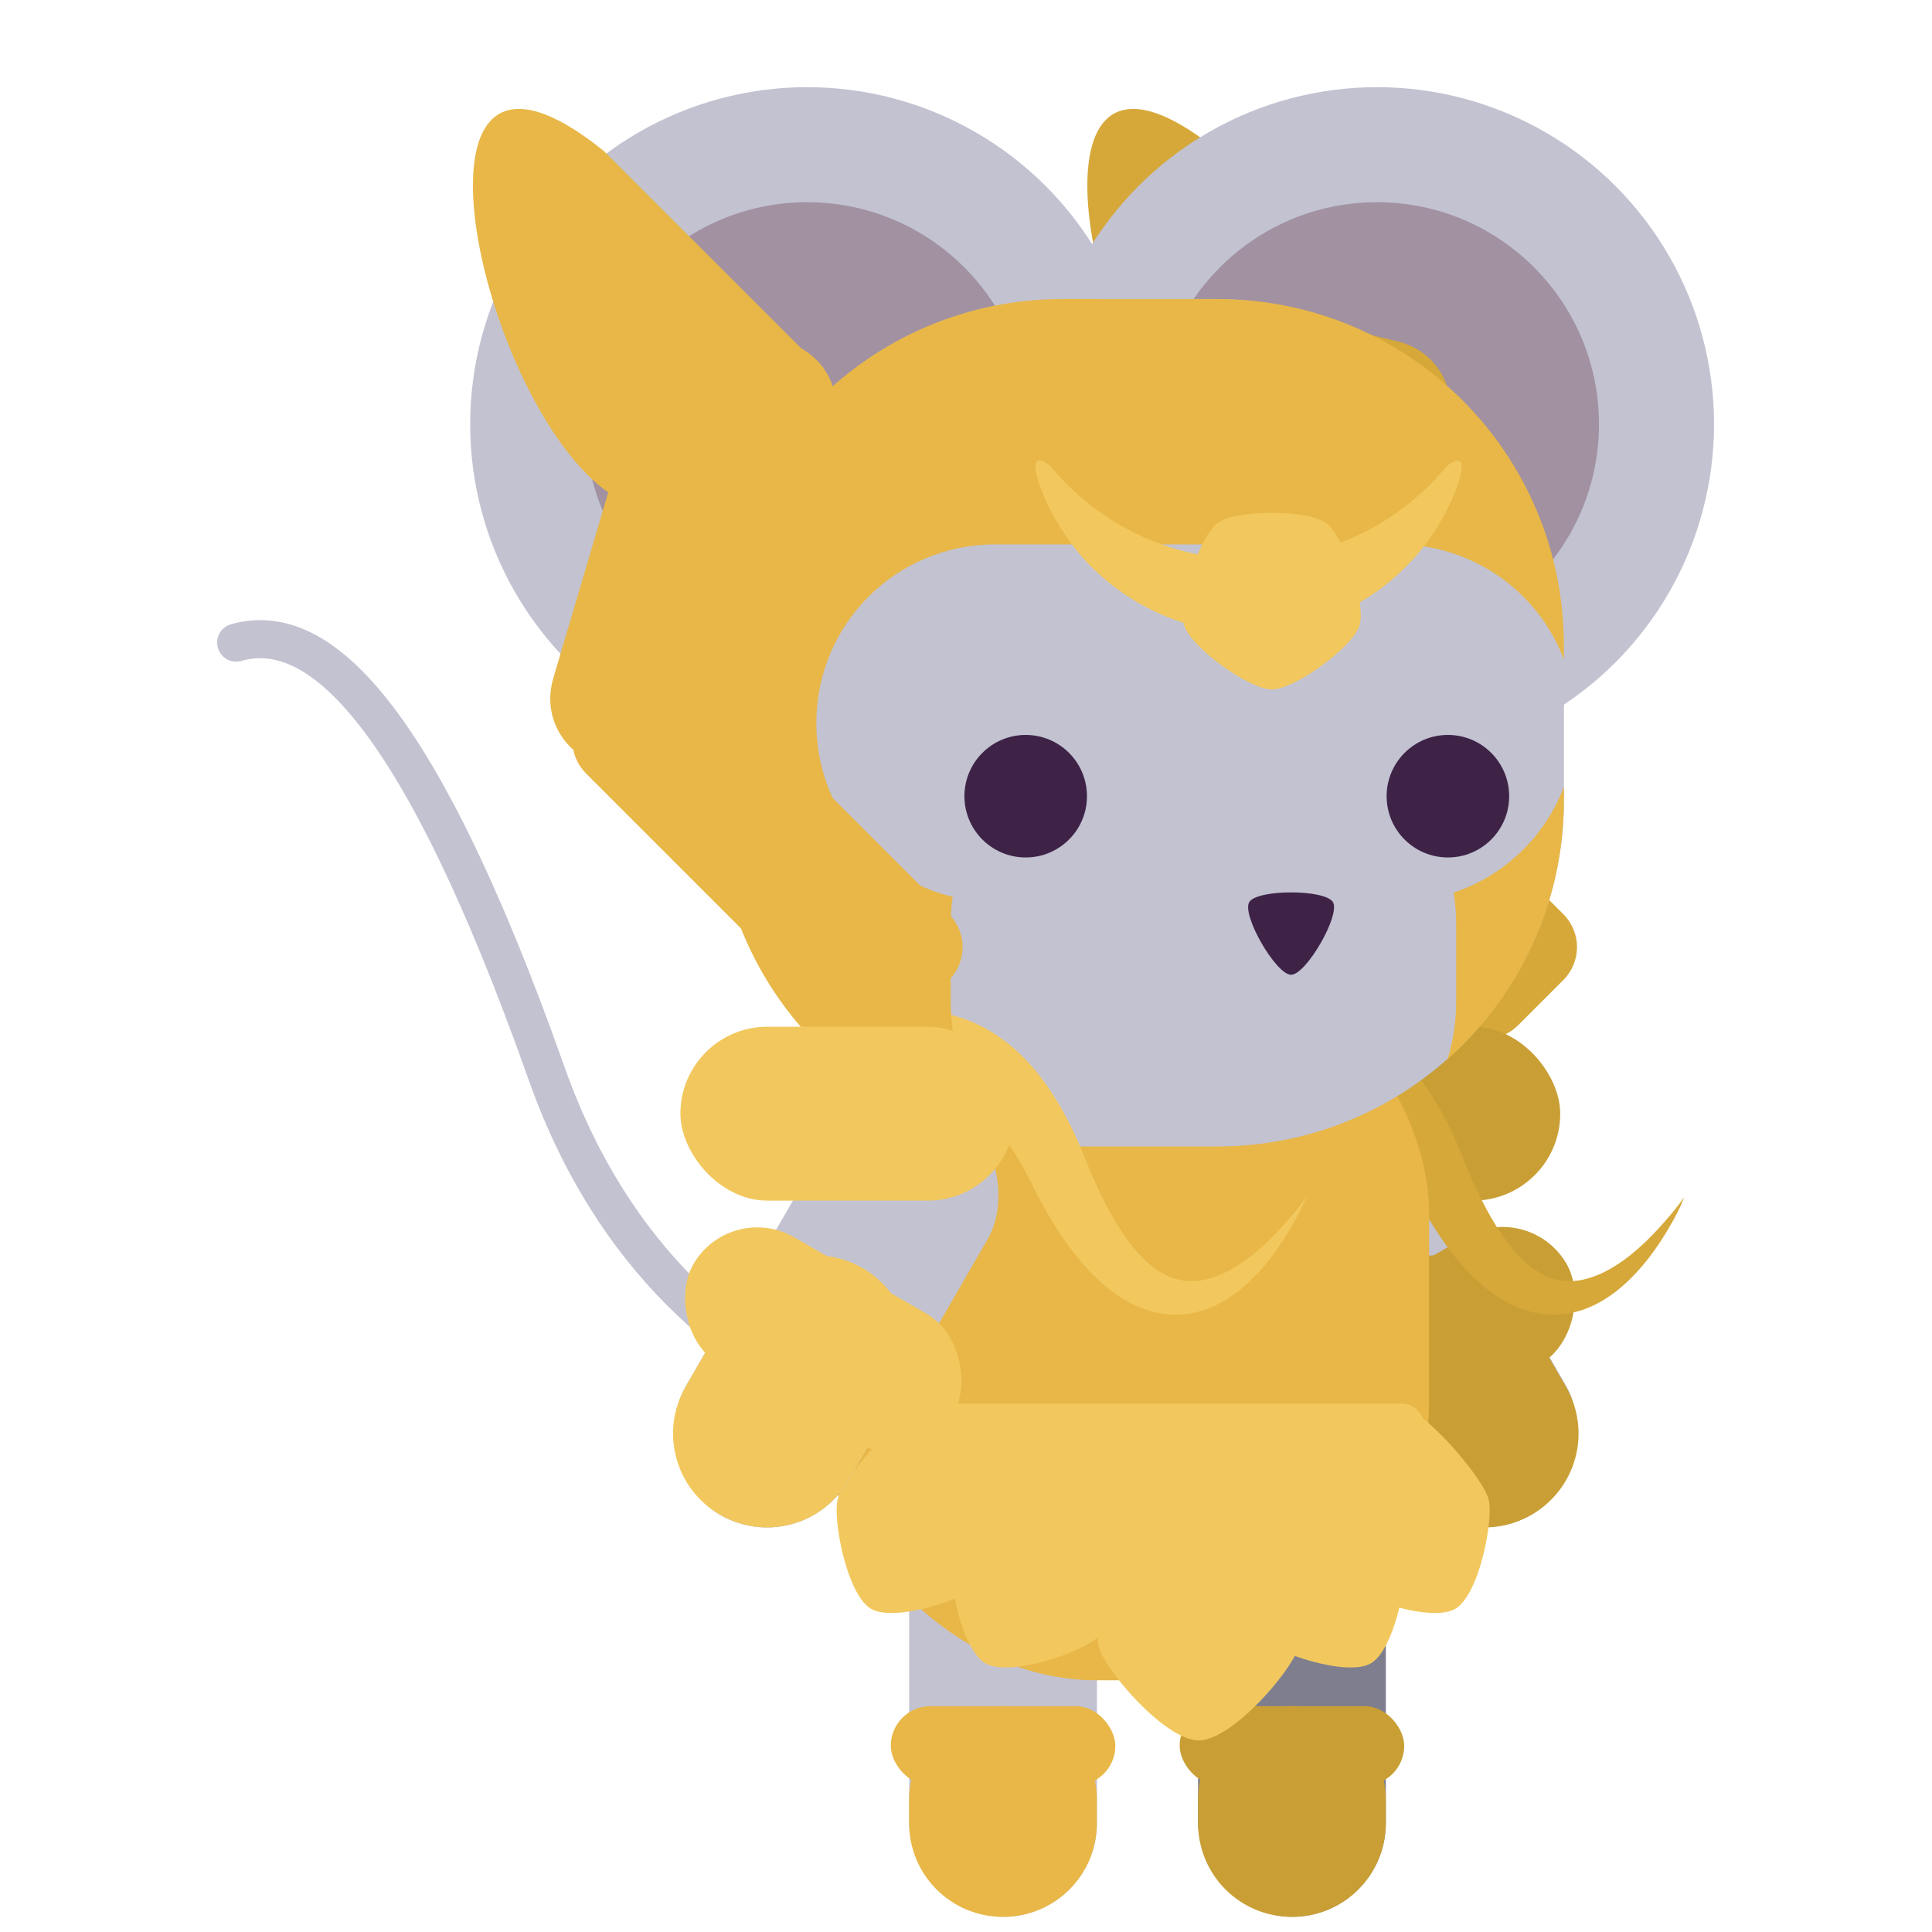 <?xml version="1.0" encoding="UTF-8" standalone="no"?>
<!-- Created with Inkscape (http://www.inkscape.org/) -->

<svg
   width="128"
   height="128"
   viewBox="0 0 33.867 33.867"
   version="1.1"
   id="svg1307"
   inkscape:version="1.2 (dc2aedaf03, 2022-05-15)"
   sodipodi:docname="saint-aires.svg"
   inkscape:export-filename="../../../../../../../../../Pictures/Moon Cheeser database/Saint Aries.png"
   inkscape:export-xdpi="96.000008"
   inkscape:export-ydpi="96.000008"
   xmlns:inkscape="http://www.inkscape.org/namespaces/inkscape"
   xmlns:sodipodi="http://sodipodi.sourceforge.net/DTD/sodipodi-0.dtd"
   xmlns="http://www.w3.org/2000/svg"
   xmlns:svg="http://www.w3.org/2000/svg"
   xmlns:rdf="http://www.w3.org/1999/02/22-rdf-syntax-ns#"
   xmlns:cc="http://creativecommons.org/ns#"
   xmlns:dc="http://purl.org/dc/elements/1.1/">
  <defs
     id="defs1301">
    <inkscape:path-effect
       effect="powerstroke"
       id="path-effect126865"
       is_visible="true"
       lpeversion="1"
       offset_points="0.366,0.658 | 0.737,1.539 | 0.914,0.738"
       not_jump="false"
       sort_points="true"
       interpolator_type="CentripetalCatmullRom"
       interpolator_beta="0.2"
       start_linecap_type="zerowidth"
       linejoin_type="round"
       miter_limit="4"
       scale_width="1"
       end_linecap_type="zerowidth" />
    <inkscape:path-effect
       effect="skeletal"
       id="path-effect114945"
       is_visible="true"
       lpeversion="1"
       pattern="M 0,4.992 C 0,2.236 2.236,0 4.992,0 c 2.756,0 4.992,2.236 4.992,4.992 0,2.756 -2.236,4.992 -4.992,4.992 C 2.236,9.984 0,7.748 0,4.992 Z"
       copytype="single_stretched"
       prop_scale="1"
       scale_y_rel="false"
       spacing="0"
       normal_offset="0"
       tang_offset="0"
       prop_units="false"
       vertical_pattern="false"
       hide_knot="false"
       fuse_tolerance="0" />
    <inkscape:path-effect
       effect="skeletal"
       id="path-effect95947"
       is_visible="true"
       lpeversion="1"
       pattern="M 0,4.992 C 0,2.236 2.236,0 4.992,0 c 2.756,0 4.992,2.236 4.992,4.992 0,2.756 -2.236,4.992 -4.992,4.992 C 2.236,9.984 0,7.748 0,4.992 Z"
       copytype="single_stretched"
       prop_scale="1"
       scale_y_rel="false"
       spacing="0"
       normal_offset="0"
       tang_offset="0"
       prop_units="false"
       vertical_pattern="false"
       hide_knot="false"
       fuse_tolerance="0" />
    <inkscape:path-effect
       effect="skeletal"
       id="path-effect91934"
       is_visible="true"
       lpeversion="1"
       pattern="M 0,4.992 C 0,2.236 2.236,0 4.992,0 c 2.756,0 4.992,2.236 4.992,4.992 0,2.756 -2.236,4.992 -4.992,4.992 C 2.236,9.984 0,7.748 0,4.992 Z"
       copytype="single_stretched"
       prop_scale="1"
       scale_y_rel="false"
       spacing="0"
       normal_offset="0"
       tang_offset="0"
       prop_units="false"
       vertical_pattern="false"
       hide_knot="false"
       fuse_tolerance="0" />
    <inkscape:path-effect
       effect="skeletal"
       id="path-effect91930"
       is_visible="true"
       lpeversion="1"
       pattern="M 0,4.992 C 0,2.236 2.236,0 4.992,0 c 2.756,0 4.992,2.236 4.992,4.992 0,2.756 -2.236,4.992 -4.992,4.992 C 2.236,9.984 0,7.748 0,4.992 Z"
       copytype="single_stretched"
       prop_scale="1"
       scale_y_rel="false"
       spacing="0"
       normal_offset="0"
       tang_offset="0"
       prop_units="false"
       vertical_pattern="false"
       hide_knot="false"
       fuse_tolerance="0" />
    <inkscape:path-effect
       effect="skeletal"
       id="path-effect91926"
       is_visible="true"
       lpeversion="1"
       pattern="M 0,4.992 C 0,2.236 2.236,0 4.992,0 c 2.756,0 4.992,2.236 4.992,4.992 0,2.756 -2.236,4.992 -4.992,4.992 C 2.236,9.984 0,7.748 0,4.992 Z"
       copytype="single_stretched"
       prop_scale="1"
       scale_y_rel="false"
       spacing="0"
       normal_offset="0"
       tang_offset="0"
       prop_units="false"
       vertical_pattern="false"
       hide_knot="false"
       fuse_tolerance="0" />
    <inkscape:path-effect
       effect="powerstroke"
       id="path-effect1497"
       is_visible="true"
       lpeversion="1"
       offset_points="0.246,0.883"
       not_jump="false"
       sort_points="true"
       interpolator_type="CubicBezierJohan"
       interpolator_beta="0.2"
       start_linecap_type="zerowidth"
       linejoin_type="extrp_arc"
       miter_limit="4"
       scale_width="1"
       end_linecap_type="zerowidth" />
    <inkscape:path-effect
       effect="powerstroke"
       id="path-effect406"
       is_visible="true"
       lpeversion="1"
       offset_points="0.246,0.883"
       not_jump="false"
       sort_points="true"
       interpolator_type="CubicBezierJohan"
       interpolator_beta="0.2"
       start_linecap_type="zerowidth"
       linejoin_type="extrp_arc"
       miter_limit="4"
       scale_width="1"
       end_linecap_type="zerowidth" />
  </defs>
  <sodipodi:namedview
     id="base"
     pagecolor="#282828"
     bordercolor="#666666"
     borderopacity="1.0"
     inkscape:pageopacity="0"
     inkscape:pageshadow="2"
     inkscape:zoom="3.959798"
     inkscape:cx="6.3134534"
     inkscape:cy="76.645324"
     inkscape:document-units="mm"
     inkscape:current-layer="layer1"
     showgrid="true"
     inkscape:window-width="1920"
     inkscape:window-height="1022"
     inkscape:window-x="0"
     inkscape:window-y="30"
     inkscape:window-maximized="1"
     units="px"
     inkscape:snap-bbox="true"
     inkscape:bbox-nodes="true"
     inkscape:snap-page="true"
     inkscape:snap-nodes="true"
     inkscape:bbox-paths="false"
     inkscape:snap-global="false"
     inkscape:snap-bbox-midpoints="false"
     inkscape:snap-others="false"
     showguides="true"
     inkscape:guide-bbox="true"
     inkscape:snap-grids="false"
     inkscape:snap-to-guides="true"
     inkscape:pagecheckerboard="0"
     inkscape:object-paths="true"
     inkscape:snap-intersection-paths="true"
     inkscape:snap-smooth-nodes="true"
     inkscape:snap-midpoints="true"
     inkscape:showpageshadow="0"
     inkscape:deskcolor="#282828">
    <inkscape:grid
       type="xygrid"
       id="grid883"
       empspacing="4" />
  </sodipodi:namedview>
  <g
     inkscape:label="Layer 1"
     inkscape:groupmode="layer"
     id="layer1"
     transform="translate(0,-263.133)">
    <path
       id="path3516"
       style="fill:#d6a839;fill-opacity:1;stroke-width:2.649;stroke-linecap:round;stroke-linejoin:round;paint-order:fill markers stroke"
       d="m 21.356,265.78 3.732,3.732 c 0.508,0.508 0.508,1.327 3e-6,1.835 l -0.662,0.662 c -0.508,0.508 -1.327,0.508 -1.835,0 -2.766,0.887 -5.688,-9.815 -1.236,-6.229 z"
       sodipodi:nodetypes="cssscc" />
    <path
       id="rect3243"
       style="fill:#d6a839;fill-opacity:1;stroke-width:2.649;stroke-linecap:round;stroke-linejoin:round;paint-order:fill markers stroke"
       d="m 22.99,274.744 4.415,4.415 c 0.319,0.319 0.319,0.833 1e-6,1.153 l -0.794,0.794 c -0.319,0.319 -0.833,0.319 -1.153,0 l -4.415,-4.415 c -0.319,-0.319 -0.319,-0.833 -2e-6,-1.153 l 0.794,-0.794 c 0.319,-0.319 0.833,-0.319 1.153,0 z" />
    <rect
       ry="1.646"
       y="288.547"
       x="21.001"
       height="8.187"
       width="3.292"
       id="rect1181-3"
       style="fill:#7e7e8f;fill-opacity:1;stroke:none;stroke-width:0.668;stroke-linecap:square;stroke-linejoin:bevel;stroke-miterlimit:4;stroke-dasharray:none;stroke-dashoffset:0;stroke-opacity:0.979;paint-order:normal" />
    <rect
       style="fill:#c99f35;fill-opacity:1;stroke-width:2.649;stroke-linecap:round;stroke-linejoin:round;paint-order:fill markers stroke"
       id="rect3127"
       width="3.936"
       height="1.39"
       x="20.679"
       y="293.041"
       ry="0.695" />
    <rect
       style="fill:#c2c2d1;fill-opacity:1;stroke:none;stroke-width:0.668;stroke-linecap:square;stroke-linejoin:bevel;stroke-miterlimit:4;stroke-dasharray:none;stroke-dashoffset:0;stroke-opacity:0.979;paint-order:normal"
       id="rect140737-0"
       width="3.292"
       height="8.187"
       x="15.937"
       y="288.547"
       ry="1.646" />
    <path
       style="fill:none;stroke:#c2c2d1;stroke-width:0.668;stroke-linecap:round;stroke-linejoin:miter;stroke-miterlimit:4;stroke-dasharray:none;stroke-opacity:1"
       d="m 18.184,288.479 c 0,0 -6.258,0.095 -8.602,-6.528 -2.344,-6.623 -4.098,-7.934 -5.442,-7.554"
       id="path1179-5"
       inkscape:connector-curvature="0"
       inkscape:transform-center-x="31.376121"
       inkscape:transform-center-y="-50.530738" />
    <rect
       transform="matrix(-0.866,0.5,0.5,0.866,0,0)"
       style="fill:#7e7e8f;fill-opacity:1;stroke:none;stroke-width:0.668;stroke-linecap:square;stroke-linejoin:bevel;stroke-miterlimit:4;stroke-dasharray:none;stroke-dashoffset:0;stroke-opacity:0.979;paint-order:normal"
       id="rect1183-8"
       width="3.292"
       height="8.187"
       x="119.947"
       y="256.113"
       ry="1.646" />
    <rect
       ry="1.646"
       y="256.113"
       x="119.947"
       height="8.187"
       width="3.292"
       id="rect2623"
       style="fill:#c2c2d1;fill-opacity:1;stroke:none;stroke-width:0.668;stroke-linecap:square;stroke-linejoin:bevel;stroke-miterlimit:4;stroke-dasharray:none;stroke-dashoffset:0;stroke-opacity:0.979;paint-order:normal"
       transform="matrix(-0.866,0.5,0.5,0.866,0,0)" />
    <path
       id="path2625"
       style="fill:#c99f35;fill-opacity:1;stroke-width:0.668;stroke-linecap:square;stroke-linejoin:bevel;stroke-opacity:0.979"
       d="m 24.349,285.361 c -0.79,0.456 -1.058,1.459 -0.602,2.248 l 0.852,1.475 c 0.456,0.79 1.459,1.058 2.248,0.602 0.79,-0.456 1.058,-1.459 0.602,-2.248 l -0.852,-1.475 c -0.456,-0.79 -1.459,-1.058 -2.248,-0.602 z"
       sodipodi:nodetypes="sssssss" />
    <rect
       style="fill:#c99f35;fill-opacity:1;stroke-width:2.649;stroke-linecap:round;stroke-linejoin:round;paint-order:fill markers stroke"
       id="rect3107"
       width="5.26"
       height="2.589"
       x="118.868"
       y="259.507"
       ry="1.295"
       transform="matrix(-0.866,0.5,0.5,0.866,0,0)" />
    <rect
       style="fill:#c99f35;fill-opacity:1;stroke-width:2.925;stroke-linecap:round;stroke-linejoin:round;paint-order:fill markers stroke"
       id="rect2409"
       width="5.864"
       height="3.048"
       x="21.486"
       y="281.131"
       ry="1.524" />
    <path
       style="fill:#d6a839;fill-opacity:1;fill-rule:nonzero;stroke:none;stroke-width:0.243px;stroke-linecap:butt;stroke-linejoin:miter;stroke-opacity:1"
       d="m 19.514,283.771 c 0,0 1.019,0.142 1.21,-0.059 0.001,-0.001 0.015,-0.016 0.016,-0.017 0.131,-0.138 0.328,-0.347 0.555,-0.553 0.187,-0.171 0.407,-0.353 0.644,-0.505 0.211,-0.136 0.429,-0.245 0.646,-0.307 0.195,-0.056 0.397,-0.075 0.603,-0.032 0.198,0.042 0.436,0.148 0.7,0.393 0.258,0.24 0.535,0.609 0.808,1.159 0.298,0.608 0.604,1.083 0.917,1.441 0.313,0.359 0.633,0.602 0.954,0.742 0.162,0.071 0.321,0.114 0.476,0.133 0.157,0.02 0.307,0.015 0.448,-0.009 0.288,-0.048 0.537,-0.172 0.746,-0.319 0.219,-0.154 0.406,-0.342 0.558,-0.522 0.165,-0.195 0.3,-0.394 0.401,-0.56 0.272,-0.445 0.324,-0.636 0.324,-0.636 0,0 -0.102,0.17 -0.445,0.546 -0.128,0.14 -0.29,0.302 -0.475,0.452 -0.173,0.139 -0.367,0.268 -0.571,0.356 -0.196,0.084 -0.391,0.127 -0.581,0.115 -0.092,-0.006 -0.182,-0.024 -0.272,-0.056 -0.088,-0.032 -0.179,-0.077 -0.271,-0.141 -0.184,-0.126 -0.384,-0.327 -0.597,-0.643 -0.214,-0.318 -0.437,-0.747 -0.663,-1.32 -0.258,-0.646 -0.552,-1.158 -0.884,-1.551 -0.345,-0.408 -0.73,-0.689 -1.148,-0.854 -0.439,-0.173 -0.878,-0.204 -1.282,-0.156 -0.431,0.051 -0.827,0.193 -1.161,0.353 -0.377,0.181 -0.706,0.401 -0.965,0.598 -0.321,0.244 -0.575,0.483 -0.741,0.655 -0.007,0.007 -0.014,0.014 -0.02,0.021 -0.125,0.132 -0.167,0.507 -0.12,0.804 0.048,0.305 0.19,0.473 0.19,0.473 z"
       id="path1493"
       inkscape:original-d="m 19.514488,283.77145 c 0,0 3.556834,-4.87037 5.656216,-0.13233 2.099382,4.73744 4.349463,0.48122 4.349463,0.48122"
       inkscape:path-effect="#path-effect1497" />
    <circle
       style="fill:#c2c2d1;fill-opacity:1;stroke:none;stroke-width:0.668;stroke-linecap:square;stroke-linejoin:bevel;stroke-miterlimit:4;stroke-dasharray:none;stroke-dashoffset:0;stroke-opacity:0.979;paint-order:normal"
       id="circle1195-7"
       cx="24.138"
       cy="270.569"
       r="5.908" />
    <circle
       r="3.891"
       cy="270.569"
       cx="24.138"
       id="circle1197-2"
       style="fill:#a191a1;fill-opacity:1;stroke:none;stroke-width:0.668;stroke-linecap:square;stroke-linejoin:bevel;stroke-miterlimit:4;stroke-dasharray:none;stroke-dashoffset:0;stroke-opacity:0.979;paint-order:normal" />
    <circle
       r="5.908"
       cy="270.569"
       cx="14.15"
       id="circle1189-3"
       style="fill:#c2c2d1;fill-opacity:1;stroke:none;stroke-width:0.668;stroke-linecap:square;stroke-linejoin:bevel;stroke-miterlimit:4;stroke-dasharray:none;stroke-dashoffset:0;stroke-opacity:0.979;paint-order:normal" />
    <path
       id="rect3247"
       style="fill:#d6a839;fill-opacity:1;stroke-width:2.639;stroke-linecap:round;stroke-linejoin:round;paint-order:fill markers stroke"
       d="m 25.376,270.636 -1.537,5.197 c -0.2,0.677 -0.914,1.089 -1.6,0.925 l -0.893,-0.214 c -0.686,-0.165 -1.078,-0.842 -0.878,-1.519 l 1.537,-5.197 c 0.2,-0.677 0.914,-1.089 1.6,-0.925 l 0.893,0.214 c 0.686,0.165 1.078,0.842 0.878,1.519 z" />
    <rect
       ry="1.646"
       y="236.378"
       x="154.129"
       height="8.187"
       width="3.292"
       id="rect1203-5"
       style="fill:#c2c2d1;fill-opacity:1;stroke:none;stroke-width:0.668;stroke-linecap:square;stroke-linejoin:bevel;stroke-miterlimit:4;stroke-dasharray:none;stroke-dashoffset:0;stroke-opacity:0.979;paint-order:normal"
       transform="rotate(30)" />
    <circle
       style="fill:#a191a1;fill-opacity:1;stroke:none;stroke-width:0.668;stroke-linecap:square;stroke-linejoin:bevel;stroke-miterlimit:4;stroke-dasharray:none;stroke-dashoffset:0;stroke-opacity:0.979;paint-order:normal"
       id="circle1191-0"
       cx="14.15"
       cy="270.569"
       r="3.891" />
    <g
       id="g12900"
       transform="matrix(1.669,0,0,1.669,39.901,-198.885)">
      <rect
         style="fill:#e8b747;fill-opacity:1;stroke:none;stroke-width:0.401;stroke-linecap:square;stroke-linejoin:bevel;stroke-miterlimit:4;stroke-dasharray:none;stroke-dashoffset:0;stroke-opacity:0.979;paint-order:normal"
         id="rect1187-9"
         width="6.427"
         height="7.84"
         x="-15.324"
         y="286.631"
         ry="2.931" />
      <g
         id="g12890">
        <path
           id="path11842"
           style="fill:#f2c85e;fill-opacity:1;stroke-width:0.071;stroke-linecap:round;stroke-linejoin:round;paint-order:fill markers stroke"
           inkscape:transform-center-y="-0.034424566"
           d="m -13.558,294.294 c -0.252,-0.145 -0.402,-0.92 -0.354,-1.143 0.047,-0.223 0.684,-0.961 0.923,-0.986 0.239,-0.025 0.893,0.353 0.991,0.572 0.098,0.219 -0.223,1.14 -0.392,1.292 -0.169,0.153 -0.916,0.41 -1.167,0.265 z"
           sodipodi:nodetypes="ssssss"
           inkscape:transform-center-x="-0.024605562" />
        <path
           id="path11985"
           style="fill:#f2c85e;fill-opacity:1;stroke-width:0.084;stroke-linecap:round;stroke-linejoin:round;paint-order:fill markers stroke"
           inkscape:transform-center-y="0.057409346"
           d="m -11.317,295.103 c -0.345,0 -0.96,-0.708 -1.044,-0.966 -0.084,-0.258 0.133,-1.395 0.364,-1.563 0.231,-0.168 1.128,-0.168 1.359,10e-6 0.231,0.168 0.448,1.305 0.364,1.563 -0.084,0.258 -0.699,0.966 -1.044,0.966 z"
           sodipodi:nodetypes="ssssss"
           inkscape:transform-center-x="2.1745038e-06" />
        <path
           id="path11987"
           style="fill:#f2c85e;fill-opacity:1;stroke-width:0.071;stroke-linecap:round;stroke-linejoin:round;paint-order:fill markers stroke"
           inkscape:transform-center-y="-0.034424566"
           d="m -9.51,294.294 c 0.252,-0.145 0.402,-0.92 0.354,-1.143 -0.047,-0.223 -0.684,-0.961 -0.923,-0.986 -0.239,-0.025 -0.893,0.353 -0.991,0.572 -0.098,0.219 0.223,1.14 0.392,1.292 0.169,0.153 0.916,0.41 1.167,0.265 z"
           sodipodi:nodetypes="ssssss"
           inkscape:transform-center-x="0.024605655" />
        <rect
           style="fill:#f2c85e;fill-opacity:1;stroke:none;stroke-width:0.529;stroke-linecap:round;stroke-linejoin:round;stroke-dasharray:none;paint-order:fill markers stroke"
           id="rect11993"
           width="5.159"
           height="1.102"
           x="-14.101"
           y="291.565"
           ry="0.236" />
        <path
           id="path11995"
           style="fill:#f2c85e;fill-opacity:1;stroke-width:0.071;stroke-linecap:round;stroke-linejoin:round;paint-order:fill markers stroke"
           inkscape:transform-center-y="-0.034424566"
           d="m -14.757,293.722 c -0.252,-0.145 -0.402,-0.92 -0.354,-1.143 0.047,-0.223 0.684,-0.961 0.923,-0.986 0.239,-0.025 0.893,0.353 0.991,0.572 0.098,0.219 -0.223,1.14 -0.392,1.292 -0.169,0.153 -0.916,0.41 -1.167,0.265 z"
           sodipodi:nodetypes="ssssss"
           inkscape:transform-center-x="-0.024605562" />
        <path
           id="path11997"
           style="fill:#f2c85e;fill-opacity:1;stroke-width:0.071;stroke-linecap:round;stroke-linejoin:round;paint-order:fill markers stroke"
           inkscape:transform-center-y="-0.034424566"
           d="m -8.624,293.722 c 0.252,-0.145 0.402,-0.92 0.354,-1.143 -0.047,-0.223 -0.684,-0.961 -0.923,-0.986 -0.239,-0.025 -0.893,0.353 -0.991,0.572 -0.098,0.219 0.223,1.14 0.392,1.292 0.169,0.153 0.916,0.41 1.167,0.265 z"
           sodipodi:nodetypes="ssssss"
           inkscape:transform-center-x="0.024605983" />
      </g>
    </g>
    <rect
       style="fill:#c2c2d1;fill-opacity:1;stroke:none;stroke-width:0.668;stroke-linecap:square;stroke-linejoin:bevel;stroke-miterlimit:4;stroke-dasharray:none;stroke-dashoffset:0;stroke-opacity:0.979;paint-order:normal"
       id="rect1205-1"
       width="14.855"
       height="14.855"
       x="12.56"
       y="268.375"
       ry="6.077" />
    <path
       id="rect3256"
       style="fill:#e8b747;stroke-width:2.649;stroke-linecap:round;stroke-linejoin:round;paint-order:fill markers stroke"
       d="m 12.22,274.744 4.415,4.415 c 0.319,0.319 0.319,0.833 2e-6,1.153 l -0.794,0.794 c -0.319,0.319 -0.833,0.319 -1.153,0 l -4.415,-4.415 c -0.319,-0.319 -0.319,-0.833 -2e-6,-1.153 l 0.794,-0.794 c 0.319,-0.319 0.833,-0.319 1.153,0 z" />
    <path
       id="rect3258"
       style="fill:#e8b747;stroke-width:2.639;stroke-linecap:round;stroke-linejoin:round;paint-order:fill markers stroke"
       d="m 14.606,270.636 -1.537,5.197 c -0.2,0.677 -0.914,1.089 -1.6,0.925 l -0.893,-0.214 c -0.686,-0.165 -1.078,-0.842 -0.878,-1.519 l 1.537,-5.197 c 0.2,-0.677 0.914,-1.089 1.6,-0.925 l 0.893,0.214 c 0.686,0.165 1.078,0.842 0.878,1.519 z" />
    <path
       id="rect3260"
       style="fill:#e8b747;stroke-width:2.649;stroke-linecap:round;stroke-linejoin:round;paint-order:fill markers stroke"
       d="m 10.586,265.78 3.732,3.732 c 0.508,0.508 0.508,1.327 1e-6,1.835 l -0.662,0.662 c -0.508,0.508 -1.327,0.508 -1.835,0 -2.766,0.887 -5.688,-9.815 -1.236,-6.229 z"
       sodipodi:nodetypes="cssscc" />
    <circle
       style="fill:#3e2347;fill-opacity:1;stroke:none;stroke-width:0.668;stroke-linecap:square;stroke-linejoin:bevel;stroke-miterlimit:4;stroke-dasharray:none;stroke-dashoffset:0;stroke-opacity:0.979;paint-order:normal"
       id="circle1207-1"
       cx="17.98"
       cy="277.09"
       r="1.074" />
    <circle
       r="1.074"
       cy="277.09"
       cx="25.381"
       id="circle1209-0"
       style="fill:#3e2347;fill-opacity:1;stroke:none;stroke-width:0.668;stroke-linecap:square;stroke-linejoin:bevel;stroke-miterlimit:4;stroke-dasharray:none;stroke-dashoffset:0;stroke-opacity:0.979;paint-order:normal" />
    <path
       sodipodi:type="star"
       style="fill:#3e2347;fill-opacity:1;stroke:none;stroke-width:2.363;stroke-linecap:square;stroke-linejoin:bevel;stroke-miterlimit:4;stroke-dasharray:none;stroke-dashoffset:0;stroke-opacity:0.979;paint-order:normal"
       id="path1211-5"
       sodipodi:sides="3"
       sodipodi:cx="-45.408615"
       sodipodi:cy="234.57965"
       sodipodi:r1="2.997191"
       sodipodi:r2="1.4985955"
       sodipodi:arg1="1.5707963"
       sodipodi:arg2="2.6179939"
       inkscape:flatsided="true"
       inkscape:rounded="0.18"
       inkscape:randomized="0"
       inkscape:transform-center-x="-6.3665075e-06"
       inkscape:transform-center-y="1.0312406"
       d="m -45.409,237.577 c -0.934,0 -3.063,-3.687 -2.596,-4.496 0.467,-0.809 4.724,-0.809 5.191,0 0.467,0.809 -1.661,4.496 -2.596,4.496 z"
       transform="matrix(0.283,0,0,0.283,35.483,212.986)" />
    <path
       style="fill:#f2c85e;fill-opacity:1;fill-rule:nonzero;stroke:none;stroke-width:0.243px;stroke-linecap:butt;stroke-linejoin:miter;stroke-opacity:1"
       d="m 12.886,283.771 h 0 c 0,0 1.019,0.142 1.21,-0.059 0.001,-0.001 0.015,-0.016 0.016,-0.017 0.131,-0.138 0.328,-0.347 0.555,-0.553 0.187,-0.171 0.407,-0.353 0.644,-0.505 0.211,-0.136 0.429,-0.245 0.646,-0.307 0.195,-0.056 0.397,-0.075 0.603,-0.032 0.198,0.042 0.436,0.148 0.7,0.393 0.258,0.24 0.535,0.609 0.808,1.159 0.298,0.608 0.604,1.083 0.917,1.441 0.313,0.359 0.633,0.602 0.954,0.742 0.162,0.071 0.321,0.114 0.476,0.133 0.157,0.02 0.307,0.015 0.448,-0.009 0.288,-0.048 0.537,-0.172 0.746,-0.319 0.219,-0.154 0.406,-0.342 0.558,-0.522 0.165,-0.195 0.3,-0.394 0.401,-0.56 0.272,-0.445 0.324,-0.636 0.324,-0.636 0,0 -0.102,0.17 -0.445,0.546 -0.128,0.14 -0.29,0.302 -0.475,0.452 -0.173,0.139 -0.367,0.268 -0.571,0.356 -0.196,0.084 -0.391,0.127 -0.581,0.115 -0.092,-0.006 -0.182,-0.024 -0.272,-0.056 -0.088,-0.032 -0.179,-0.077 -0.271,-0.141 -0.184,-0.126 -0.384,-0.327 -0.597,-0.643 -0.214,-0.318 -0.437,-0.747 -0.663,-1.32 -0.258,-0.646 -0.552,-1.158 -0.884,-1.551 -0.345,-0.408 -0.73,-0.689 -1.148,-0.854 -0.439,-0.173 -0.878,-0.204 -1.282,-0.156 -0.431,0.051 -0.827,0.193 -1.161,0.353 -0.377,0.181 -0.706,0.401 -0.965,0.598 -0.321,0.244 -0.575,0.483 -0.741,0.655 -0.007,0.007 -0.014,0.014 -0.02,0.021 -0.125,0.132 -0.167,0.507 -0.12,0.804 0.048,0.305 0.19,0.473 0.19,0.473 z"
       id="path404"
       inkscape:original-d="m 12.885959,283.77145 c 0,0 3.556833,-4.87037 5.656215,-0.13233 2.099382,4.73744 4.349463,0.48122 4.349463,0.48122"
       inkscape:path-effect="#path-effect406" />
    <rect
       ry="1.646"
       y="236.378"
       x="154.129"
       height="8.187"
       width="3.292"
       id="rect2103"
       style="fill:#c2c2d1;fill-opacity:1;stroke:none;stroke-width:0.668;stroke-linecap:square;stroke-linejoin:bevel;stroke-miterlimit:4;stroke-dasharray:none;stroke-dashoffset:0;stroke-opacity:0.979;paint-order:normal"
       transform="rotate(30)" />
    <path
       id="rect2105"
       style="fill:#f2c85e;fill-opacity:1;stroke-width:0.668;stroke-linecap:square;stroke-linejoin:bevel;stroke-opacity:0.979"
       d="m 15.12,285.361 c 0.79,0.456 1.058,1.459 0.602,2.248 l -0.852,1.475 c -0.456,0.79 -1.459,1.058 -2.248,0.602 -0.79,-0.456 -1.058,-1.459 -0.602,-2.248 l 0.852,-1.475 c 0.456,-0.79 1.459,-1.058 2.248,-0.602 z"
       sodipodi:nodetypes="sssssss" />
    <path
       id="rect3185"
       style="fill:#e8b747;fill-opacity:1;stroke:none;stroke-width:0.668;stroke-linecap:square;stroke-linejoin:bevel;stroke-miterlimit:4;stroke-dasharray:none;stroke-dashoffset:0;stroke-opacity:0.979;paint-order:normal"
       d="m 18.637,268.374 c -3.367,0 -6.077,2.71 -6.077,6.077 v 2.702 c 0,3.055 2.232,5.569 5.16,6.009 -0.65,-0.621 -1.054,-1.497 -1.054,-2.471 v -1.352 c 0,-0.165 0.012,-0.327 0.034,-0.485 -1.374,-0.332 -2.39,-1.566 -2.39,-3.045 0,-1.736 1.398,-3.133 3.134,-3.133 h 7.041 c 1.342,0 2.48,0.835 2.929,2.015 v -0.239 c 0,-3.367 -2.71,-6.077 -6.077,-6.077 z m 8.778,8.551 c -0.332,0.874 -1.043,1.558 -1.934,1.855 0.03,0.182 0.045,0.368 0.045,0.558 v 1.352 c 0,0.353 -0.053,0.693 -0.152,1.012 1.253,-1.112 2.041,-2.735 2.041,-4.55 z" />
    <rect
       style="fill:#f2c85e;fill-opacity:1;stroke-width:2.925;stroke-linecap:round;stroke-linejoin:round;paint-order:fill markers stroke"
       id="rect2336"
       width="5.864"
       height="3.048"
       x="11.927"
       y="281.131"
       ry="1.524" />
    <path
       id="rect2411"
       style="fill:#e8b747;fill-opacity:1;stroke-width:0.668;stroke-linecap:square;stroke-linejoin:bevel;stroke-opacity:0.979"
       d="m 17.582,293.041 c 0.912,0 1.646,0.734 1.646,1.646 v 0.402 c 0,0.912 -0.734,1.646 -1.646,1.646 -0.912,0 -1.646,-0.734 -1.646,-1.646 v -0.402 c 0,-0.912 0.734,-1.646 1.646,-1.646 z"
       sodipodi:nodetypes="sssssss" />
    <path
       id="path2483"
       style="fill:#c99f35;fill-opacity:1;stroke-width:0.668;stroke-linecap:square;stroke-linejoin:bevel;stroke-opacity:0.979"
       d="m 22.647,293.041 c 0.912,0 1.646,0.734 1.646,1.646 v 0.402 c 0,0.912 -0.734,1.646 -1.646,1.646 -0.912,0 -1.646,-0.734 -1.646,-1.646 v -0.402 c 0,-0.912 0.734,-1.646 1.646,-1.646 z"
       sodipodi:nodetypes="sssssss" />
    <rect
       style="fill:#f2c85e;fill-opacity:1;stroke-width:2.649;stroke-linecap:round;stroke-linejoin:round;paint-order:fill markers stroke"
       id="rect2967"
       width="5.26"
       height="2.589"
       x="153.173"
       y="239.702"
       ry="1.295"
       transform="rotate(30)" />
    <rect
       style="fill:#e8b747;fill-opacity:1;stroke-width:2.649;stroke-linecap:round;stroke-linejoin:round;paint-order:fill markers stroke"
       id="rect3125"
       width="3.936"
       height="1.39"
       x="15.615"
       y="293.041"
       ry="0.695" />
    <g
       id="g3492"
       transform="matrix(1.669,0,0,1.669,46.93,-179.006)"
       style="fill:#f2c85e;fill-opacity:1">
      <path
         id="path3431"
         style="fill:#f2c85e;fill-opacity:1;stroke-width:1.587;stroke-linecap:round;stroke-linejoin:round;paint-order:fill markers stroke"
         d="m -17.086,269.809 c -0.004,-0.003 -0.007,-0.006 -0.01,-0.009 -0.005,-0.004 -0.01,-0.008 -0.015,-0.012 -0.005,-0.004 -0.01,-0.007 -0.015,-0.01 -0.005,-0.003 -0.009,-0.006 -0.014,-0.009 -0.005,-0.003 -0.009,-0.005 -0.013,-0.007 -0.004,-0.002 -0.008,-0.004 -0.012,-0.006 -0.004,-0.002 -0.008,-0.003 -0.012,-0.004 -0.004,-0.001 -0.007,-0.002 -0.011,-0.003 -0.003,-5.6e-4 -0.007,-10e-4 -0.01,-10e-4 -0.003,-3e-5 -0.006,5.4e-4 -0.009,10e-4 -0.003,4.9e-4 -0.006,0.001 -0.008,0.002 -0.003,0.001 -0.004,0.002 -0.007,0.004 -0.002,0.002 -0.004,0.004 -0.006,0.006 -0.002,0.002 -0.004,0.004 -0.005,0.007 -0.002,0.003 -0.003,0.006 -0.004,0.009 -0.001,0.003 -0.002,0.006 -0.003,0.01 -8.7e-4,0.004 -0.002,0.008 -0.002,0.012 -5.19e-4,0.004 -8.72e-4,0.009 -10e-4,0.013 -1.61e-4,0.005 -2.04e-4,0.009 0,0.015 2.04e-4,0.005 4.58e-4,0.011 10e-4,0.017 5.75e-4,0.006 0.001,0.012 0.002,0.018 9.53e-4,0.006 0.002,0.013 0.004,0.02 0.001,0.007 0.003,0.014 0.005,0.021 0.002,0.007 0.004,0.014 0.006,0.022 0.002,0.008 0.005,0.016 0.007,0.024 0.003,0.008 0.005,0.017 0.008,0.026 0.003,0.009 0.006,0.018 0.009,0.027 0.005,0.014 0.01,0.028 0.015,0.042 0.005,0.014 0.011,0.028 0.017,0.042 0.006,0.014 0.011,0.028 0.017,0.041 0.006,0.014 0.011,0.028 0.018,0.041 0.006,0.014 0.013,0.027 0.019,0.04 0.006,0.013 0.013,0.027 0.019,0.04 0.007,0.013 0.013,0.027 0.02,0.04 0.007,0.013 0.014,0.026 0.021,0.039 0.007,0.013 0.014,0.026 0.021,0.039 0.007,0.013 0.015,0.025 0.022,0.038 0.008,0.013 0.015,0.025 0.023,0.038 0.008,0.013 0.016,0.025 0.024,0.038 0.008,0.012 0.016,0.025 0.024,0.037 0.008,0.012 0.017,0.024 0.025,0.036 0.009,0.012 0.017,0.024 0.025,0.036 0.009,0.012 0.018,0.024 0.027,0.036 0.009,0.012 0.018,0.023 0.027,0.035 0.009,0.012 0.018,0.023 0.027,0.035 0.009,0.011 0.019,0.023 0.028,0.034 0.009,0.011 0.019,0.022 0.029,0.033 0.01,0.011 0.019,0.022 0.029,0.033 0.01,0.011 0.02,0.021 0.03,0.032 0.01,0.011 0.02,0.022 0.03,0.032 0.01,0.011 0.021,0.021 0.032,0.031 0.011,0.01 0.021,0.02 0.032,0.03 0.011,0.01 0.022,0.02 0.033,0.03 0.011,0.01 0.022,0.019 0.033,0.029 0.011,0.01 0.022,0.019 0.034,0.029 0.011,0.009 0.023,0.019 0.034,0.028 0.011,0.009 0.023,0.018 0.035,0.027 0.012,0.009 0.023,0.018 0.035,0.027 0.012,0.009 0.024,0.017 0.036,0.026 0.012,0.009 0.024,0.018 0.036,0.026 0.012,0.008 0.024,0.017 0.037,0.025 0.012,0.008 0.025,0.016 0.037,0.024 0.012,0.008 0.025,0.016 0.038,0.024 0.013,0.008 0.025,0.015 0.038,0.023 0.013,0.007 0.026,0.015 0.039,0.022 0.013,0.007 0.026,0.014 0.039,0.021 0.013,0.007 0.026,0.014 0.039,0.021 0.013,0.007 0.027,0.013 0.04,0.02 0.013,0.006 0.027,0.013 0.04,0.019 0.014,0.006 0.027,0.013 0.041,0.019 0.014,0.006 0.027,0.012 0.041,0.018 0.014,0.006 0.028,0.011 0.042,0.017 0.014,0.005 0.028,0.011 0.042,0.016 0.014,0.005 0.028,0.011 0.042,0.015 0.014,0.005 0.029,0.01 0.043,0.015 0.014,0.005 0.029,0.009 0.043,0.013 0.014,0.004 0.029,0.009 0.043,0.013 0.015,0.004 0.029,0.008 0.044,0.012 0.015,0.004 0.029,0.008 0.044,0.011 0.015,0.004 0.03,0.007 0.044,0.01 0.015,0.003 0.03,0.006 0.045,0.009 0.015,0.003 0.03,0.006 0.045,0.009 0.015,0.003 0.03,0.005 0.045,0.008 0.015,0.002 0.031,0.005 0.046,0.007 0.015,0.002 0.031,0.004 0.046,0.006 0.015,0.002 0.031,0.003 0.046,0.005 0.015,0.002 0.031,0.003 0.047,0.005 0.016,0.001 0.031,0.002 0.047,0.003 0.016,9.4e-4 0.031,0.001 0.047,0.002 0.016,6.3e-4 0.032,0.001 0.048,0.002 0.011,1.5e-4 0.021,5.2e-4 0.032,5.2e-4 0.016,0 0.032,-2e-4 0.048,-5.2e-4 0.996,-0.02 1.839,-0.661 2.158,-1.552 0.089,-0.25 0.03,-0.314 -0.117,-0.193 -0.005,0.007 -0.011,0.013 -0.017,0.019 -0.009,0.011 -0.018,0.022 -0.028,0.033 -0.009,0.011 -0.019,0.022 -0.029,0.033 -0.01,0.011 -0.02,0.021 -0.029,0.032 -0.01,0.011 -0.019,0.021 -0.029,0.032 -0.01,0.01 -0.02,0.021 -0.03,0.031 -0.01,0.01 -0.02,0.02 -0.03,0.03 -0.01,0.01 -0.021,0.02 -0.031,0.03 -0.01,0.01 -0.021,0.02 -0.032,0.029 -0.011,0.01 -0.021,0.019 -0.032,0.029 -0.011,0.01 -0.022,0.019 -0.033,0.028 -0.011,0.009 -0.022,0.019 -0.033,0.028 -0.011,0.009 -0.022,0.018 -0.034,0.027 -0.011,0.009 -0.023,0.018 -0.034,0.027 -0.011,0.009 -0.023,0.018 -0.034,0.027 -0.012,0.009 -0.023,0.017 -0.035,0.026 -0.012,0.009 -0.023,0.017 -0.035,0.025 -0.012,0.008 -0.024,0.017 -0.036,0.025 -0.012,0.008 -0.024,0.016 -0.036,0.024 -0.012,0.008 -0.024,0.016 -0.036,0.024 -0.012,0.008 -0.025,0.015 -0.037,0.023 -0.012,0.008 -0.025,0.015 -0.037,0.023 -0.013,0.007 -0.025,0.015 -0.038,0.022 -0.013,0.007 -0.025,0.014 -0.038,0.021 -0.013,0.007 -0.025,0.014 -0.038,0.021 -0.013,0.007 -0.026,0.014 -0.039,0.02 -0.013,0.007 -0.026,0.013 -0.039,0.019 -0.013,0.006 -0.027,0.013 -0.04,0.019 -0.013,0.006 -0.026,0.012 -0.04,0.018 -0.013,0.006 -0.027,0.012 -0.04,0.018 -0.013,0.006 -0.027,0.011 -0.04,0.017 -0.014,0.006 -0.028,0.011 -0.041,0.016 -0.014,0.005 -0.027,0.01 -0.041,0.015 -0.014,0.005 -0.028,0.01 -0.042,0.015 -0.014,0.005 -0.028,0.01 -0.042,0.015 -0.014,0.005 -0.028,0.009 -0.042,0.013 -0.014,0.004 -0.028,0.009 -0.042,0.013 -0.014,0.004 -0.029,0.008 -0.043,0.012 -0.014,0.004 -0.028,0.008 -0.043,0.011 -0.014,0.004 -0.029,0.007 -0.043,0.011 -0.015,0.003 -0.029,0.007 -0.043,0.01 -0.015,0.003 -0.029,0.006 -0.044,0.009 -0.015,0.003 -0.03,0.006 -0.044,0.009 -0.015,0.003 -0.029,0.005 -0.044,0.008 -0.015,0.003 -0.03,0.005 -0.045,0.007 -0.015,0.002 -0.03,0.005 -0.045,0.007 -0.015,0.002 -0.03,0.004 -0.045,0.006 -0.015,0.002 -0.03,0.004 -0.045,0.005 -0.015,0.002 -0.03,0.003 -0.045,0.004 -0.015,0.001 -0.031,0.003 -0.046,0.004 -0.015,10e-4 -0.031,0.002 -0.046,0.003 -0.015,7.8e-4 -0.031,0.002 -0.046,0.002 -0.011,3.9e-4 -0.023,2.7e-4 -0.035,5.1e-4 -0.004,9e-5 -0.008,4.5e-4 -0.012,5.2e-4 -0.016,2.6e-4 -0.031,5.2e-4 -0.047,5.2e-4 -0.005,3e-5 -0.01,0 -0.015,0 -0.02,0 -0.039,-6.2e-4 -0.058,-10e-4 -0.811,-0.017 -1.533,-0.393 -2.015,-0.975 z" />
      <path
         sodipodi:type="star"
         style="fill:#f2c85e;fill-opacity:1;stroke-width:1.587;stroke-linecap:round;stroke-linejoin:round;paint-order:fill markers stroke"
         id="path3488"
         inkscape:flatsided="true"
         sodipodi:sides="5"
         sodipodi:cx="-73.394402"
         sodipodi:cy="14.895679"
         sodipodi:r1="8.4091749"
         sodipodi:r2="5.9461846"
         sodipodi:arg1="1.5707963"
         sodipodi:arg2="2.1991148"
         inkscape:rounded="0.21"
         inkscape:randomized="0"
         d="m -73.394,23.305 c -2.076,0 -7.356,-3.836 -7.998,-5.811 -0.642,-1.974 1.375,-8.182 3.055,-9.402 1.679,-1.22 8.206,-1.22 9.886,-3e-7 1.679,1.22 3.696,7.427 3.055,9.402 -0.642,1.974 -5.922,5.811 -7.998,5.811 z"
         transform="matrix(0.115,0,0,0.115,-6.32,269.474)" />
    </g>
  </g>
</svg>
